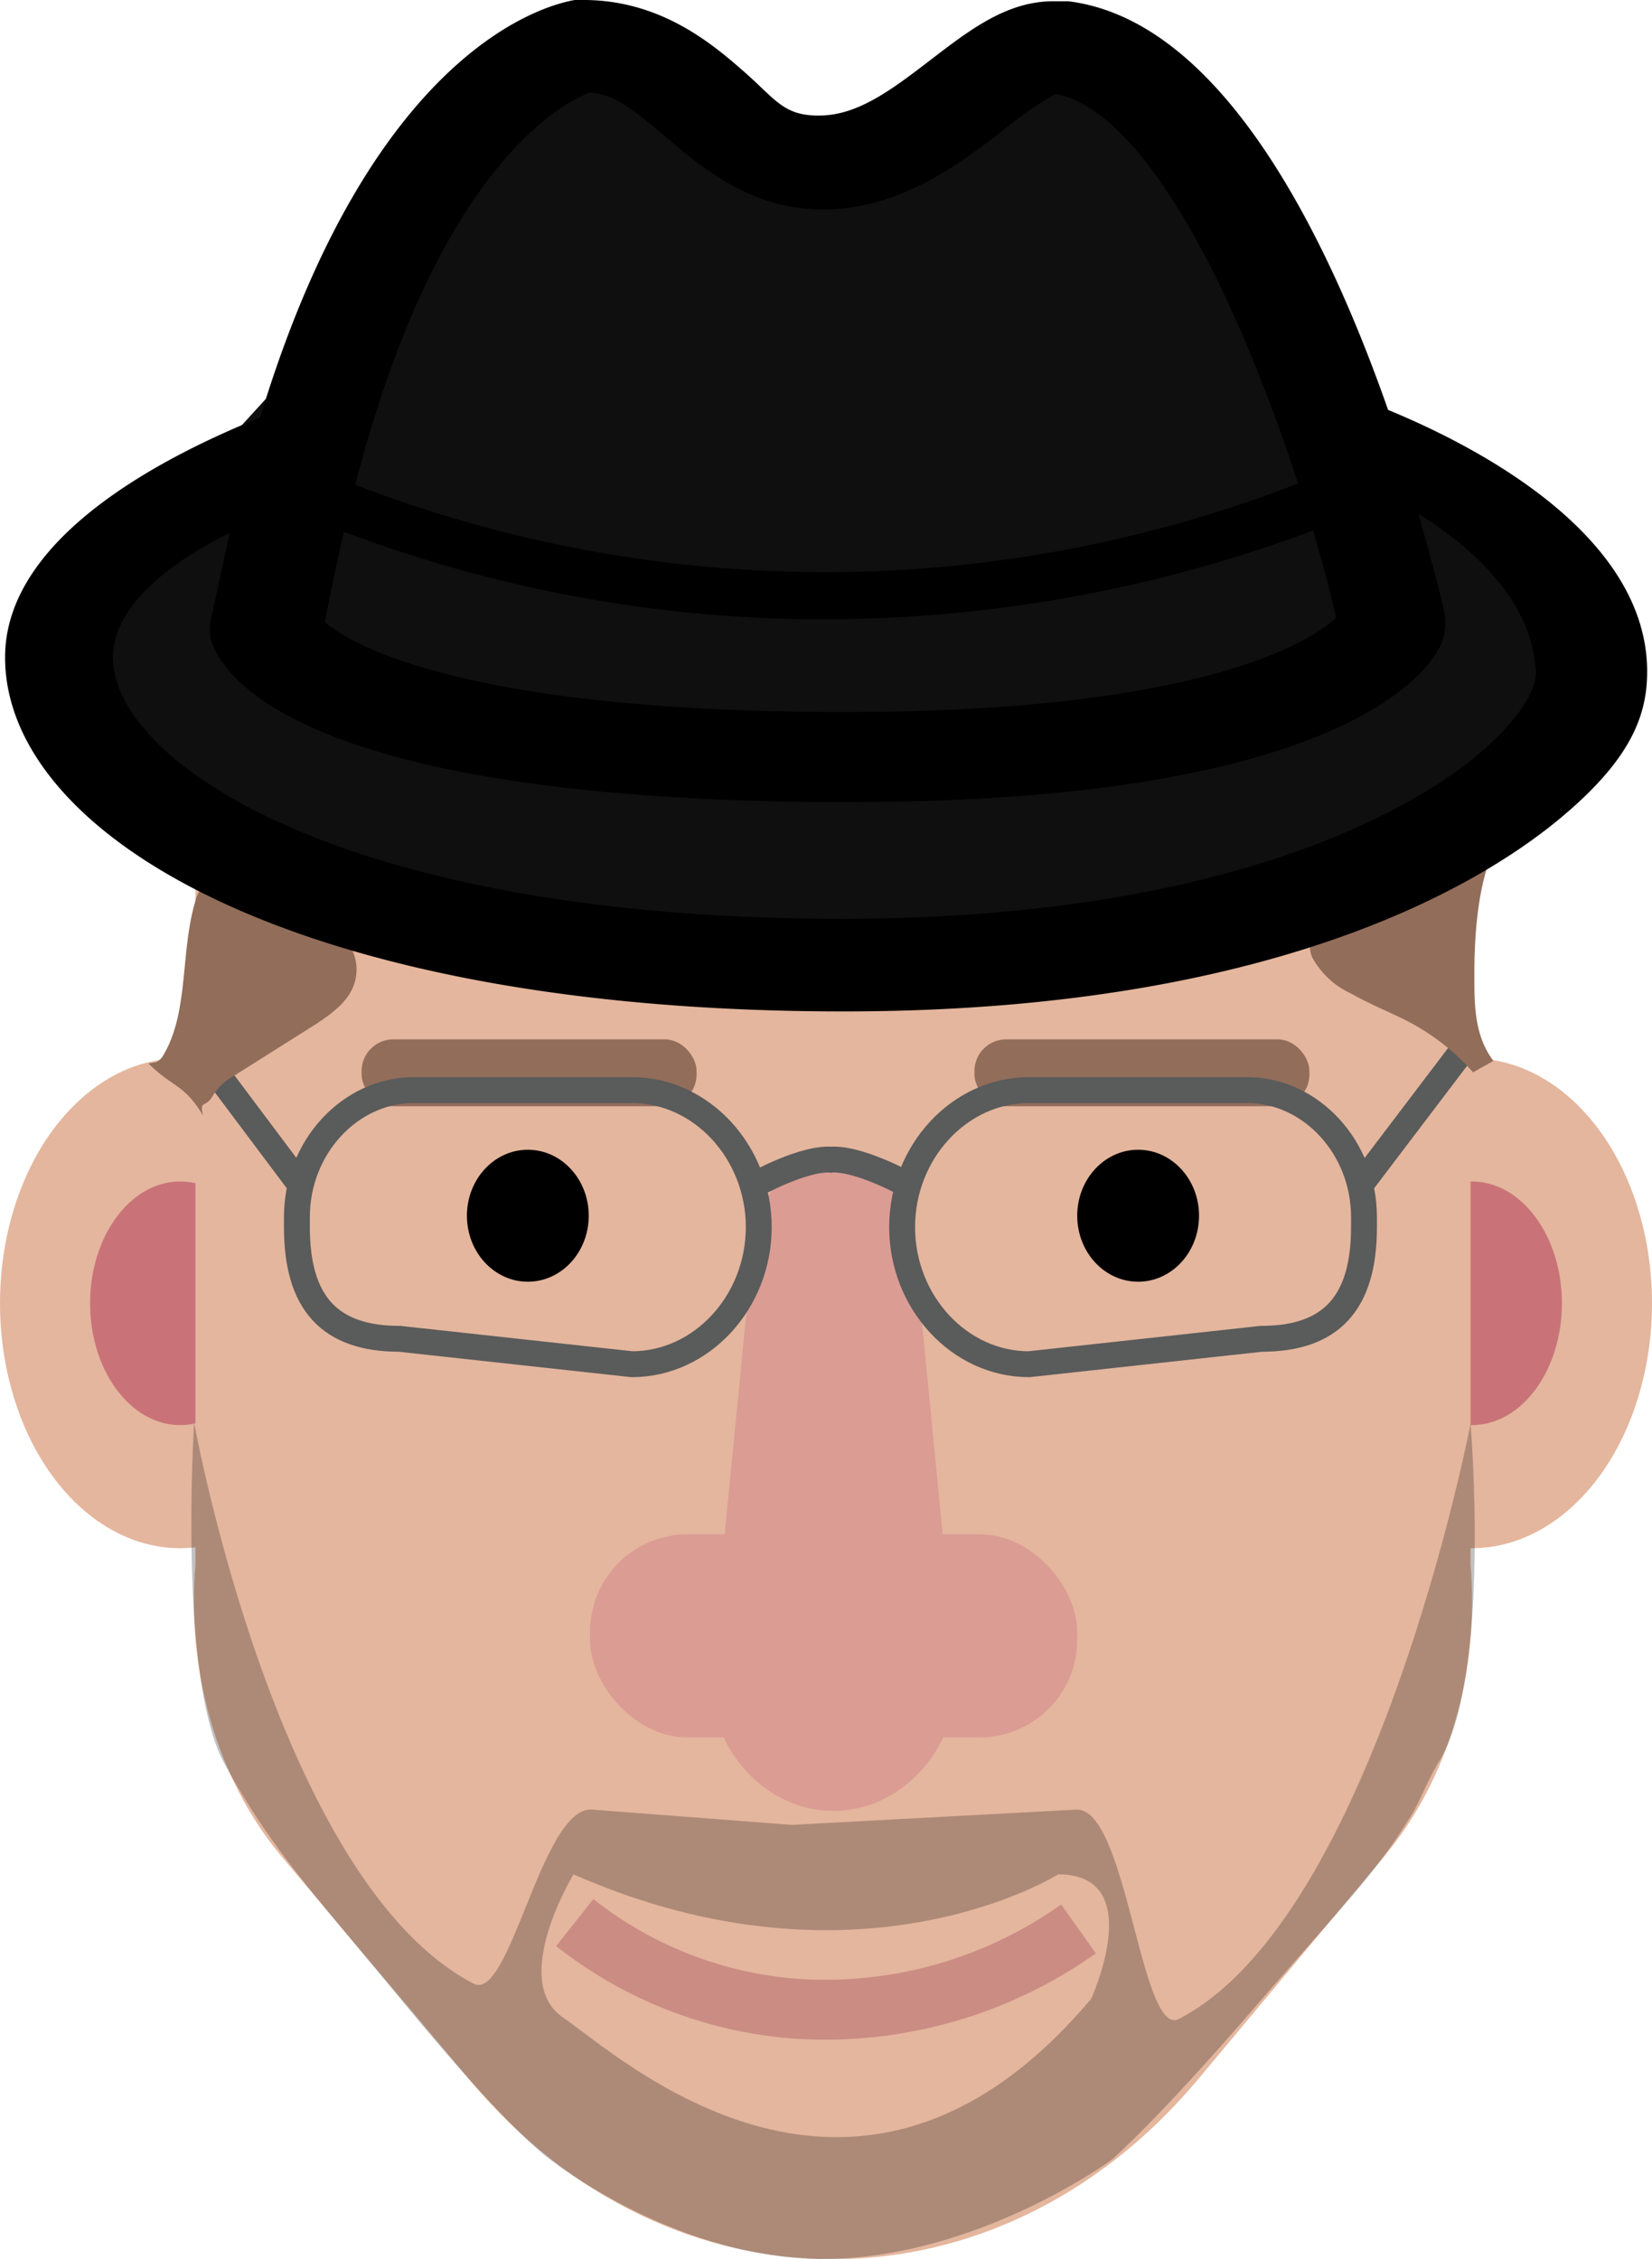 <svg xmlns="http://www.w3.org/2000/svg" viewBox="0 0 130.2 178"><defs><style>.cls-1{fill:#e4b69d;}.cls-2{fill:#c97378;}.cls-3{fill:#db9c94;}.cls-4{fill:#926d5a;}.cls-5,.cls-6{fill:none;stroke-miterlimit:10;}.cls-5{stroke:#5a5b5b;stroke-width:2.04px;}.cls-6{stroke:#cb8c84;stroke-width:4.72px;}.cls-7{opacity:0.24;}.cls-8{fill:#0f0f0f;}</style></defs><title>James_1</title><g id="Layer_2" data-name="Layer 2"><g id="Avatars"><ellipse class="cls-1" cx="14.2" cy="102.7" rx="14.2" ry="19.3"/><ellipse class="cls-2" cx="14.2" cy="102.7" rx="7.1" ry="9.6"/><ellipse class="cls-1" cx="116" cy="102.7" rx="14.2" ry="19.3"/><ellipse class="cls-2" cx="116" cy="102.7" rx="7.1" ry="9.6"/><path class="cls-1" d="M115.9,123.3V67.4c0-6.5-4.4-11.8-9.9-11.8H25.3c-5.4,0-9.9,5.3-9.9,11.8v55.9c-.7,8.2,1.6,16.8,6.8,23L37.1,164c15.7,18.7,41.4,18.7,57.2,0L109,146.4C114.3,140.1,116.6,131.6,115.9,123.3Z"/><rect class="cls-3" x="46.5" y="120.9" width="38.4" height="16.01" rx="7.7" ry="7.7"/><path class="cls-3" d="M65.7,142.7h0c-5.3,0-9.7-4.7-9.7-10.5l2.9-29.5c0-5.8,1.5-11.6,6.8-11.6h0c5.3,0,6.8,5.6,6.8,11.4l2.9,29.7C75.4,137.9,71,142.7,65.7,142.7Z"/><ellipse cx="41.6" cy="95.8" rx="4.8" ry="5.2"/><ellipse cx="89.7" cy="95.8" rx="4.8" ry="5.2"/><rect class="cls-4" x="28.5" y="81.9" width="26.4" height="5.27" rx="2.5" ry="2.5"/><rect class="cls-4" x="76.8" y="81.9" width="26.4" height="5.27" rx="2.5" ry="2.5"/><path class="cls-5" d="M49.8,107.5l-18.3-2c-5.5,0-8.1-2.8-8.1-8.8v-.8c0-5.5,4.2-10,9.2-10H49.8c5.5,0,10,4.9,10,10.8h0C59.8,102.6,55.3,107.5,49.8,107.5Z"/><path class="cls-5" d="M59.4,93.4s4.1-2.3,6.3-2"/><line class="cls-5" x1="15.3" y1="82.2" x2="23.7" y2="93.4"/><path class="cls-5" d="M81.1,107.5l18.3-2c5.5,0,8.1-2.8,8.1-8.8v-.8c0-5.5-4.2-10-9.2-10H81.1c-5.5,0-10,4.9-10,10.8h0C71.1,102.6,75.6,107.5,81.1,107.5Z"/><line class="cls-5" x1="107.2" y1="93.4" x2="115.7" y2="82.2"/><path class="cls-5" d="M71.6,93.4s-4.1-2.3-6.3-2"/><path class="cls-6" d="M45.3,151.5a31.9,31.9,0,0,0,17.6,6.8A34.5,34.5,0,0,0,85,152"/><path class="cls-7" d="M115.9,112.2s-7.5,38.9-23,46.9c-3,1.5-4.1-16.8-8.1-16.5l-22.4,1.2-15.7-1.2c-4-.4-6.5,15.3-9.4,13.7-15.5-8.1-22-44.2-22-44.2s-1.3,20.2,2.4,26.9,6.5,9.6,14.6,19.4,11.1,11.8,11.1,11.8,10.2,8.1,22.1,7.8,22.1-7.8,22.1-7.8,3.6-3.1,11.1-11.8,9.3-10.2,12.5-15.3c.7-1.1,1.2-2.6,2.1-4.1C117.6,132.4,115.9,112.2,115.9,112.2ZM86,157.5c-18.5,22-37.3,4.4-41.6,1.5s.8-11.3.8-11.3c22.5,9.9,38.2,0,38.2,0C90.5,147.7,86,157.5,86,157.5Z"/><path class="cls-4" d="M12.3,83.7a1.3,1.3,0,0,0,.6-.6c2-3.4,1.3-8.1,2.5-12.1a2.6,2.6,0,0,1,.4-.9,1.5,1.5,0,0,1,1.8-.3,16,16,0,0,1,1.7,1.2c1.5,1.1,3.4,1,5.2,1.4s3.6,1.9,3.6,4-1.7,3.3-3.2,4.3l-6.5,4.1a4.4,4.4,0,0,0-1.6,1.5c-.6,1.1-1.1.3-.8,1.6-1.5-2.5-2.4-2.2-4.3-4.1"/><path class="cls-4" d="M117.7,83.6c-1.5-2-1.5-4.4-1.5-6.7s.1-6.9,1.6-10.1a2.3,2.3,0,0,0-2,.4,6.6,6.6,0,0,0-1.1,1.3,8.3,8.3,0,0,1-5.2,2.8c-1.6.2-3.4.2-4.7.8a2.6,2.6,0,0,0-1.4,3.3,6.6,6.6,0,0,0,3.1,2.9c1.4.8,2.9,1.4,4.3,2.1a17.8,17.8,0,0,1,5.3,4.1"/><path class="cls-8" d="M9.2,44.3,29.2,22.4S40.5,2.6,41.3,2.9l23.8,8.4c.8.3,16.8-5.2,16.8-5.2l14.6,7,11.3,20.6,12,10.5,5,14.1s-35.4,28.5-69,17S2.1,75.7,9.2,44.3Z"/><path d="M109.4,32.3C104.6,18.6,96.3,1.6,84.2.1H83c-3.6,0-6.5,2.2-9.5,4.5s-5.7,4.4-8.7,4.5-3.6-1.2-6.1-3.4S52.1,0,46,0h-.7C43.6.3,29.5,3.2,20.5,32.9,14.1,35.5.4,41.9.4,51.8c0,13.9,22.7,27.9,66.1,27.9,35.3,0,51.4-10.9,56.8-15.5s6.7-8.1,6.5-12C129.2,41.8,116.2,35.1,109.4,32.3Zm-4.1,16.4c-2.3,2.1-11.6,7.7-41.1,7.4s-37.3-5.9-38.6-7.1c.5-2.5,1-4.9,1.5-7.1a106.8,106.8,0,0,0,37.8,6.9,110.3,110.3,0,0,0,38.6-7C104.1,44,104.8,46.3,105.3,48.7ZM46.5,7.3c2,.1,3.6,1.5,6.1,3.6s6.5,5.6,12.1,5.6h.8c5.9-.3,10.3-3.7,13.9-6.5a26.2,26.2,0,0,1,3.8-2.6c7.2,1.4,14.4,16.2,19.1,30.7a103,103,0,0,1-74.3.1C34.7,12.2,45.1,7.8,46.5,7.3Zm70.4,51.8c-3.6,3.2-17.7,13.3-50.6,13.3C27.2,72.4,8.9,60.1,8.9,51.8c0-4.1,4.7-7.6,9.2-9.8l-1.5,6.9a3.9,3.9,0,0,0,0,1.4c.8,2.9,6.7,12.4,47.3,12.9H67c38.6,0,45.7-10.3,46.6-12.5a4.6,4.6,0,0,0,.3-2.1c-.3-1.6-1.1-4.5-2.1-8.1,4.4,2.7,8.8,6.9,9.2,12C121.3,53.9,120.2,56.2,116.9,59.1Z"/></g></g></svg>